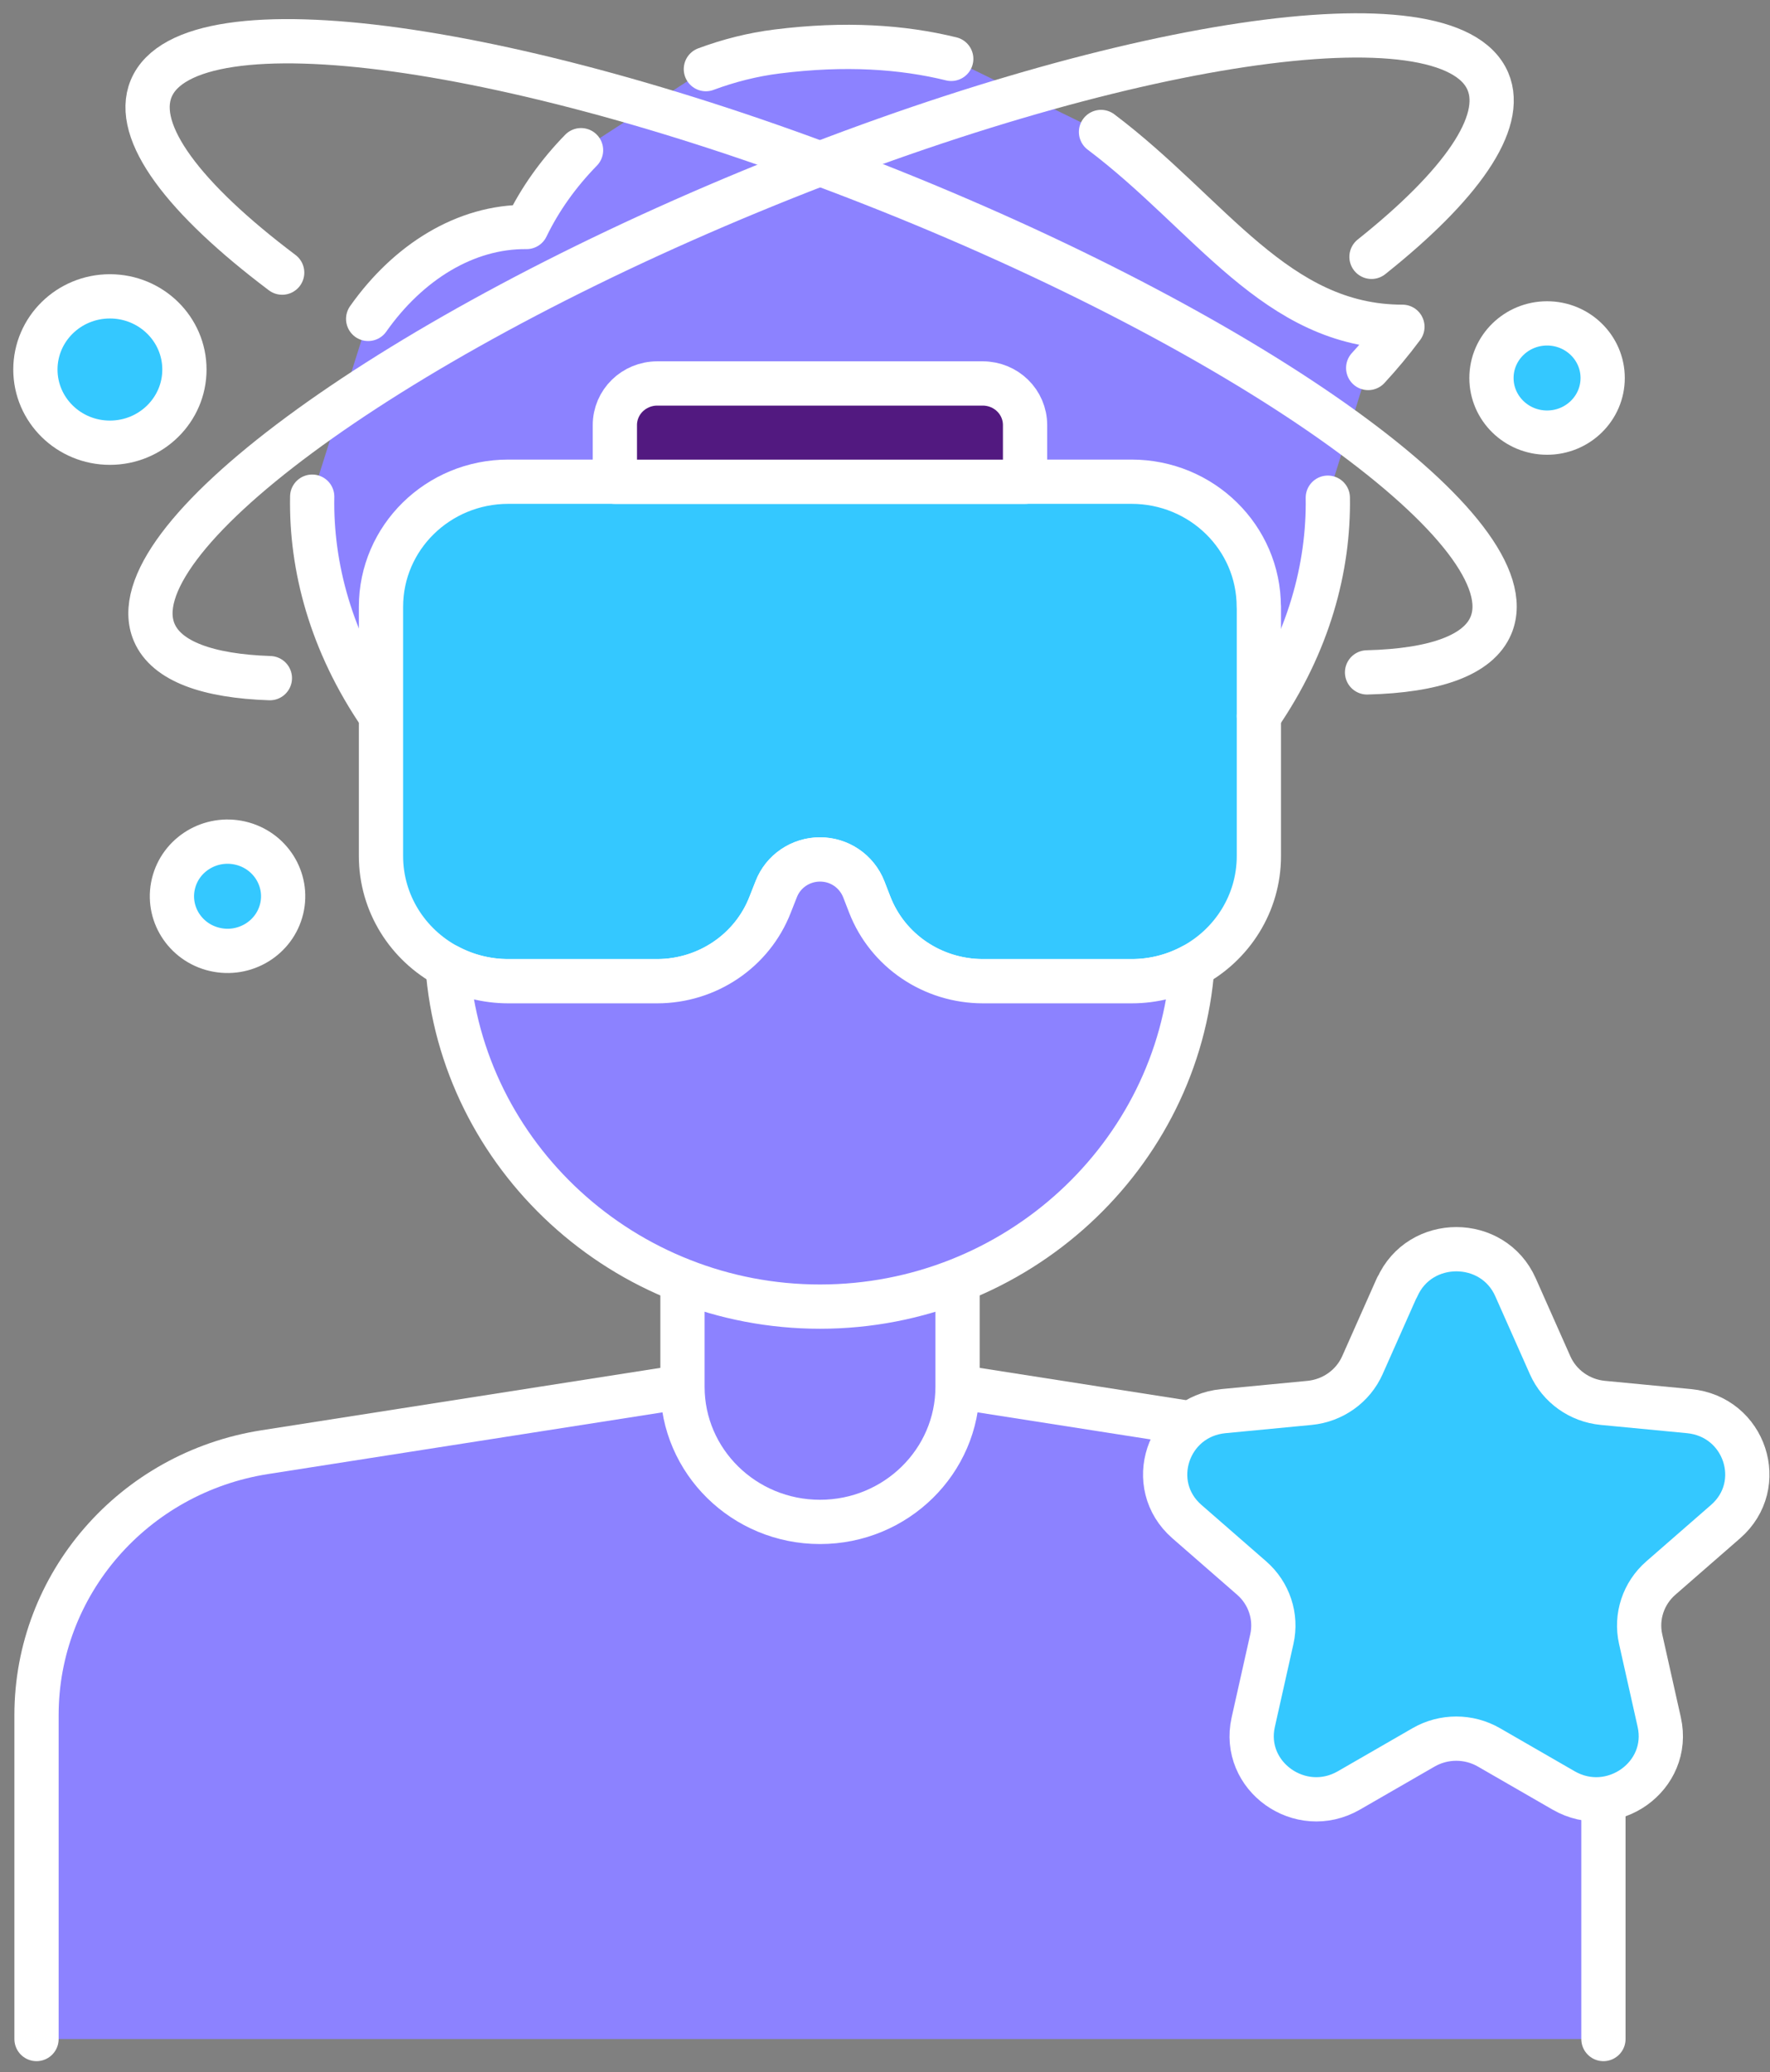 <svg width="100" height="117" viewBox="0 0 100 117" fill="none" xmlns="http://www.w3.org/2000/svg">
<rect x="0" y="0" width="100" height="117" fill="#808080" stroke="none"/>
<path d="M90.589 115.138V96.847C90.589 89.455 85.116 83.158 77.681 81.997L54.094 78.309H38.558L14.972 81.997C7.536 83.158 2.063 89.455 2.063 96.847V115.138" fill="#8C82FF"/>
<path d="M90.589 115.138V96.847C90.589 89.455 85.116 83.158 77.681 81.997L54.094 78.309H38.558L14.972 81.997C7.536 83.158 2.063 89.455 2.063 96.847V115.138" stroke="white" stroke-width="2.5" stroke-linecap="round" stroke-linejoin="round"/>
<path d="M38.558 72.316V78.309C38.558 82.521 42.038 85.938 46.328 85.938C50.618 85.938 54.099 82.521 54.099 78.309V72.474" fill="#8C82FF"/>
<path d="M38.558 72.316V78.309C38.558 82.521 42.038 85.938 46.328 85.938C50.618 85.938 54.099 82.521 54.099 78.309V72.474" stroke="white" stroke-width="2.5" stroke-linecap="round" stroke-linejoin="round"/>
<path d="M71.123 40.437C73.942 36.337 75.078 32.05 75.018 28.109L77.299 20.784C77.973 20.056 78.622 19.277 79.232 18.458C72.093 18.458 68.384 12.111 62.203 7.458L53.746 3.329C50.978 2.651 47.757 2.43 43.903 2.913C42.534 3.084 41.182 3.425 39.885 3.908L32.827 8.486C31.559 9.784 30.508 11.249 29.749 12.822C26.303 12.789 23.064 14.803 20.8 18.012L17.634 28.051C17.562 31.996 18.685 36.287 21.491 40.391" fill="#8C82FF"/>
<path d="M71.123 34.264V48.339C71.123 51.015 69.605 53.35 67.367 54.545C66.345 55.094 65.175 55.406 63.929 55.406H55.535C52.687 55.406 50.139 53.683 49.13 51.069L48.795 50.208C48.6 49.704 48.253 49.284 47.82 48.989C47.384 48.697 46.871 48.531 46.324 48.531C45.226 48.531 44.242 49.201 43.852 50.208L43.513 51.069C42.505 53.683 39.957 55.406 37.117 55.406H28.719C27.473 55.406 26.303 55.094 25.281 54.545C23.043 53.35 21.525 51.015 21.525 48.339V34.264C21.525 30.36 24.743 27.201 28.719 27.201H63.925C67.901 27.201 71.118 30.36 71.118 34.264H71.123Z" fill="#34C8FF" stroke="white" stroke-width="2.5" stroke-linecap="round" stroke-linejoin="round"/>
<path d="M57.913 24.005V27.205H34.738V24.005C34.738 22.702 35.811 21.653 37.138 21.653H55.518C56.845 21.653 57.913 22.702 57.913 24.005Z" fill="#521980" stroke="white" stroke-width="2.5" stroke-linecap="round" stroke-linejoin="round"/>
<path d="M67.367 54.545C66.591 65.257 57.422 73.781 46.328 73.781C43.59 73.781 40.961 73.261 38.558 72.316C36.086 71.35 33.844 69.936 31.932 68.179C28.159 64.712 25.671 59.901 25.285 54.545C26.307 55.094 27.477 55.406 28.723 55.406H37.121C39.961 55.406 42.509 53.683 43.517 51.069L43.857 50.208C44.247 49.201 45.23 48.531 46.328 48.531C46.879 48.531 47.392 48.693 47.825 48.989C48.253 49.28 48.6 49.704 48.8 50.208L49.134 51.069C50.143 53.683 52.691 55.406 55.54 55.406H63.933C65.179 55.406 66.349 55.094 67.371 54.545H67.367Z" fill="#8C82FF" stroke="white" stroke-width="2.5" stroke-linecap="round" stroke-linejoin="round"/>
<path d="M17.638 28.046C17.566 31.991 18.689 36.282 21.496 40.386" stroke="white" stroke-width="2.5" stroke-linecap="round" stroke-linejoin="round"/>
<path d="M32.827 8.481C31.559 9.779 30.508 11.244 29.749 12.817C26.303 12.784 23.064 14.799 20.8 18.007" stroke="white" stroke-width="2.5" stroke-linecap="round" stroke-linejoin="round"/>
<path d="M53.742 3.324C50.974 2.646 47.752 2.425 43.899 2.908C42.53 3.079 41.178 3.42 39.88 3.903" stroke="white" stroke-width="2.5" stroke-linecap="round" stroke-linejoin="round"/>
<path d="M77.299 20.779C77.973 20.051 78.622 19.273 79.232 18.453C72.093 18.453 68.384 12.106 62.204 7.453" stroke="white" stroke-width="2.5" stroke-linecap="round" stroke-linejoin="round"/>
<path d="M75.018 28.104C75.078 32.045 73.942 36.336 71.123 40.432" stroke="white" stroke-width="2.5" stroke-linecap="round" stroke-linejoin="round"/>
<path d="M15.247 38.293C11.737 38.176 9.41 37.34 8.715 35.716C6.506 30.56 21.58 19.41 42.386 10.816C63.191 2.217 81.852 -0.567 84.06 4.589C85.061 6.928 82.513 10.499 77.486 14.503" stroke="white" stroke-width="2.5" stroke-linecap="round" stroke-linejoin="round"/>
<path d="M15.942 15.394C10.402 11.223 7.519 7.461 8.541 5.001C10.694 -0.18 29.384 2.4 50.288 10.77C71.191 19.14 86.392 30.123 84.238 35.304C83.531 37.011 81.025 37.876 77.235 37.968" stroke="white" stroke-width="2.5" stroke-linecap="round" stroke-linejoin="round"/>
<path d="M87.405 24.429C89.14 24.429 90.546 23.048 90.546 21.345C90.546 19.642 89.14 18.261 87.405 18.261C85.671 18.261 84.264 19.642 84.264 21.345C84.264 23.048 85.671 24.429 87.405 24.429Z" fill="#34C8FF" stroke="white" stroke-width="2.5" stroke-linecap="round" stroke-linejoin="round"/>
<path d="M15.913 51.318C16.311 49.66 15.265 47.999 13.577 47.608C11.889 47.217 10.197 48.244 9.798 49.901C9.4 51.559 10.445 53.22 12.134 53.611C13.822 54.002 15.514 52.976 15.913 51.318Z" fill="#34C8FF" stroke="white" stroke-width="2.5" stroke-linecap="round" stroke-linejoin="round"/>
<path d="M6.209 24.999C8.534 24.999 10.419 23.149 10.419 20.867C10.419 18.584 8.534 16.734 6.209 16.734C3.885 16.734 2 18.584 2 20.867C2 23.149 3.885 24.999 6.209 24.999Z" fill="#34C8FF" stroke="white" stroke-width="2.5" stroke-linecap="round" stroke-linejoin="round"/>
<path d="M78.927 72.687L76.973 77.086C76.443 78.276 75.303 79.088 73.989 79.217L69.122 79.683C65.956 79.987 64.68 83.849 67.058 85.921L70.716 89.109C71.704 89.971 72.14 91.29 71.856 92.556L70.805 97.246C70.123 100.297 73.467 102.681 76.21 101.1L80.428 98.669C81.568 98.012 82.98 98.012 84.12 98.669L88.338 101.1C91.081 102.681 94.425 100.297 93.743 97.246L92.692 92.556C92.408 91.29 92.844 89.971 93.832 89.109L97.49 85.921C99.868 83.849 98.592 79.987 95.426 79.683L90.559 79.217C89.245 79.092 88.101 78.276 87.575 77.086L85.621 72.687C84.349 69.823 80.212 69.823 78.94 72.687H78.927Z" fill="#34C8FF" stroke="white" stroke-width="2.5" stroke-linecap="round" stroke-linejoin="round"/>
</svg>
